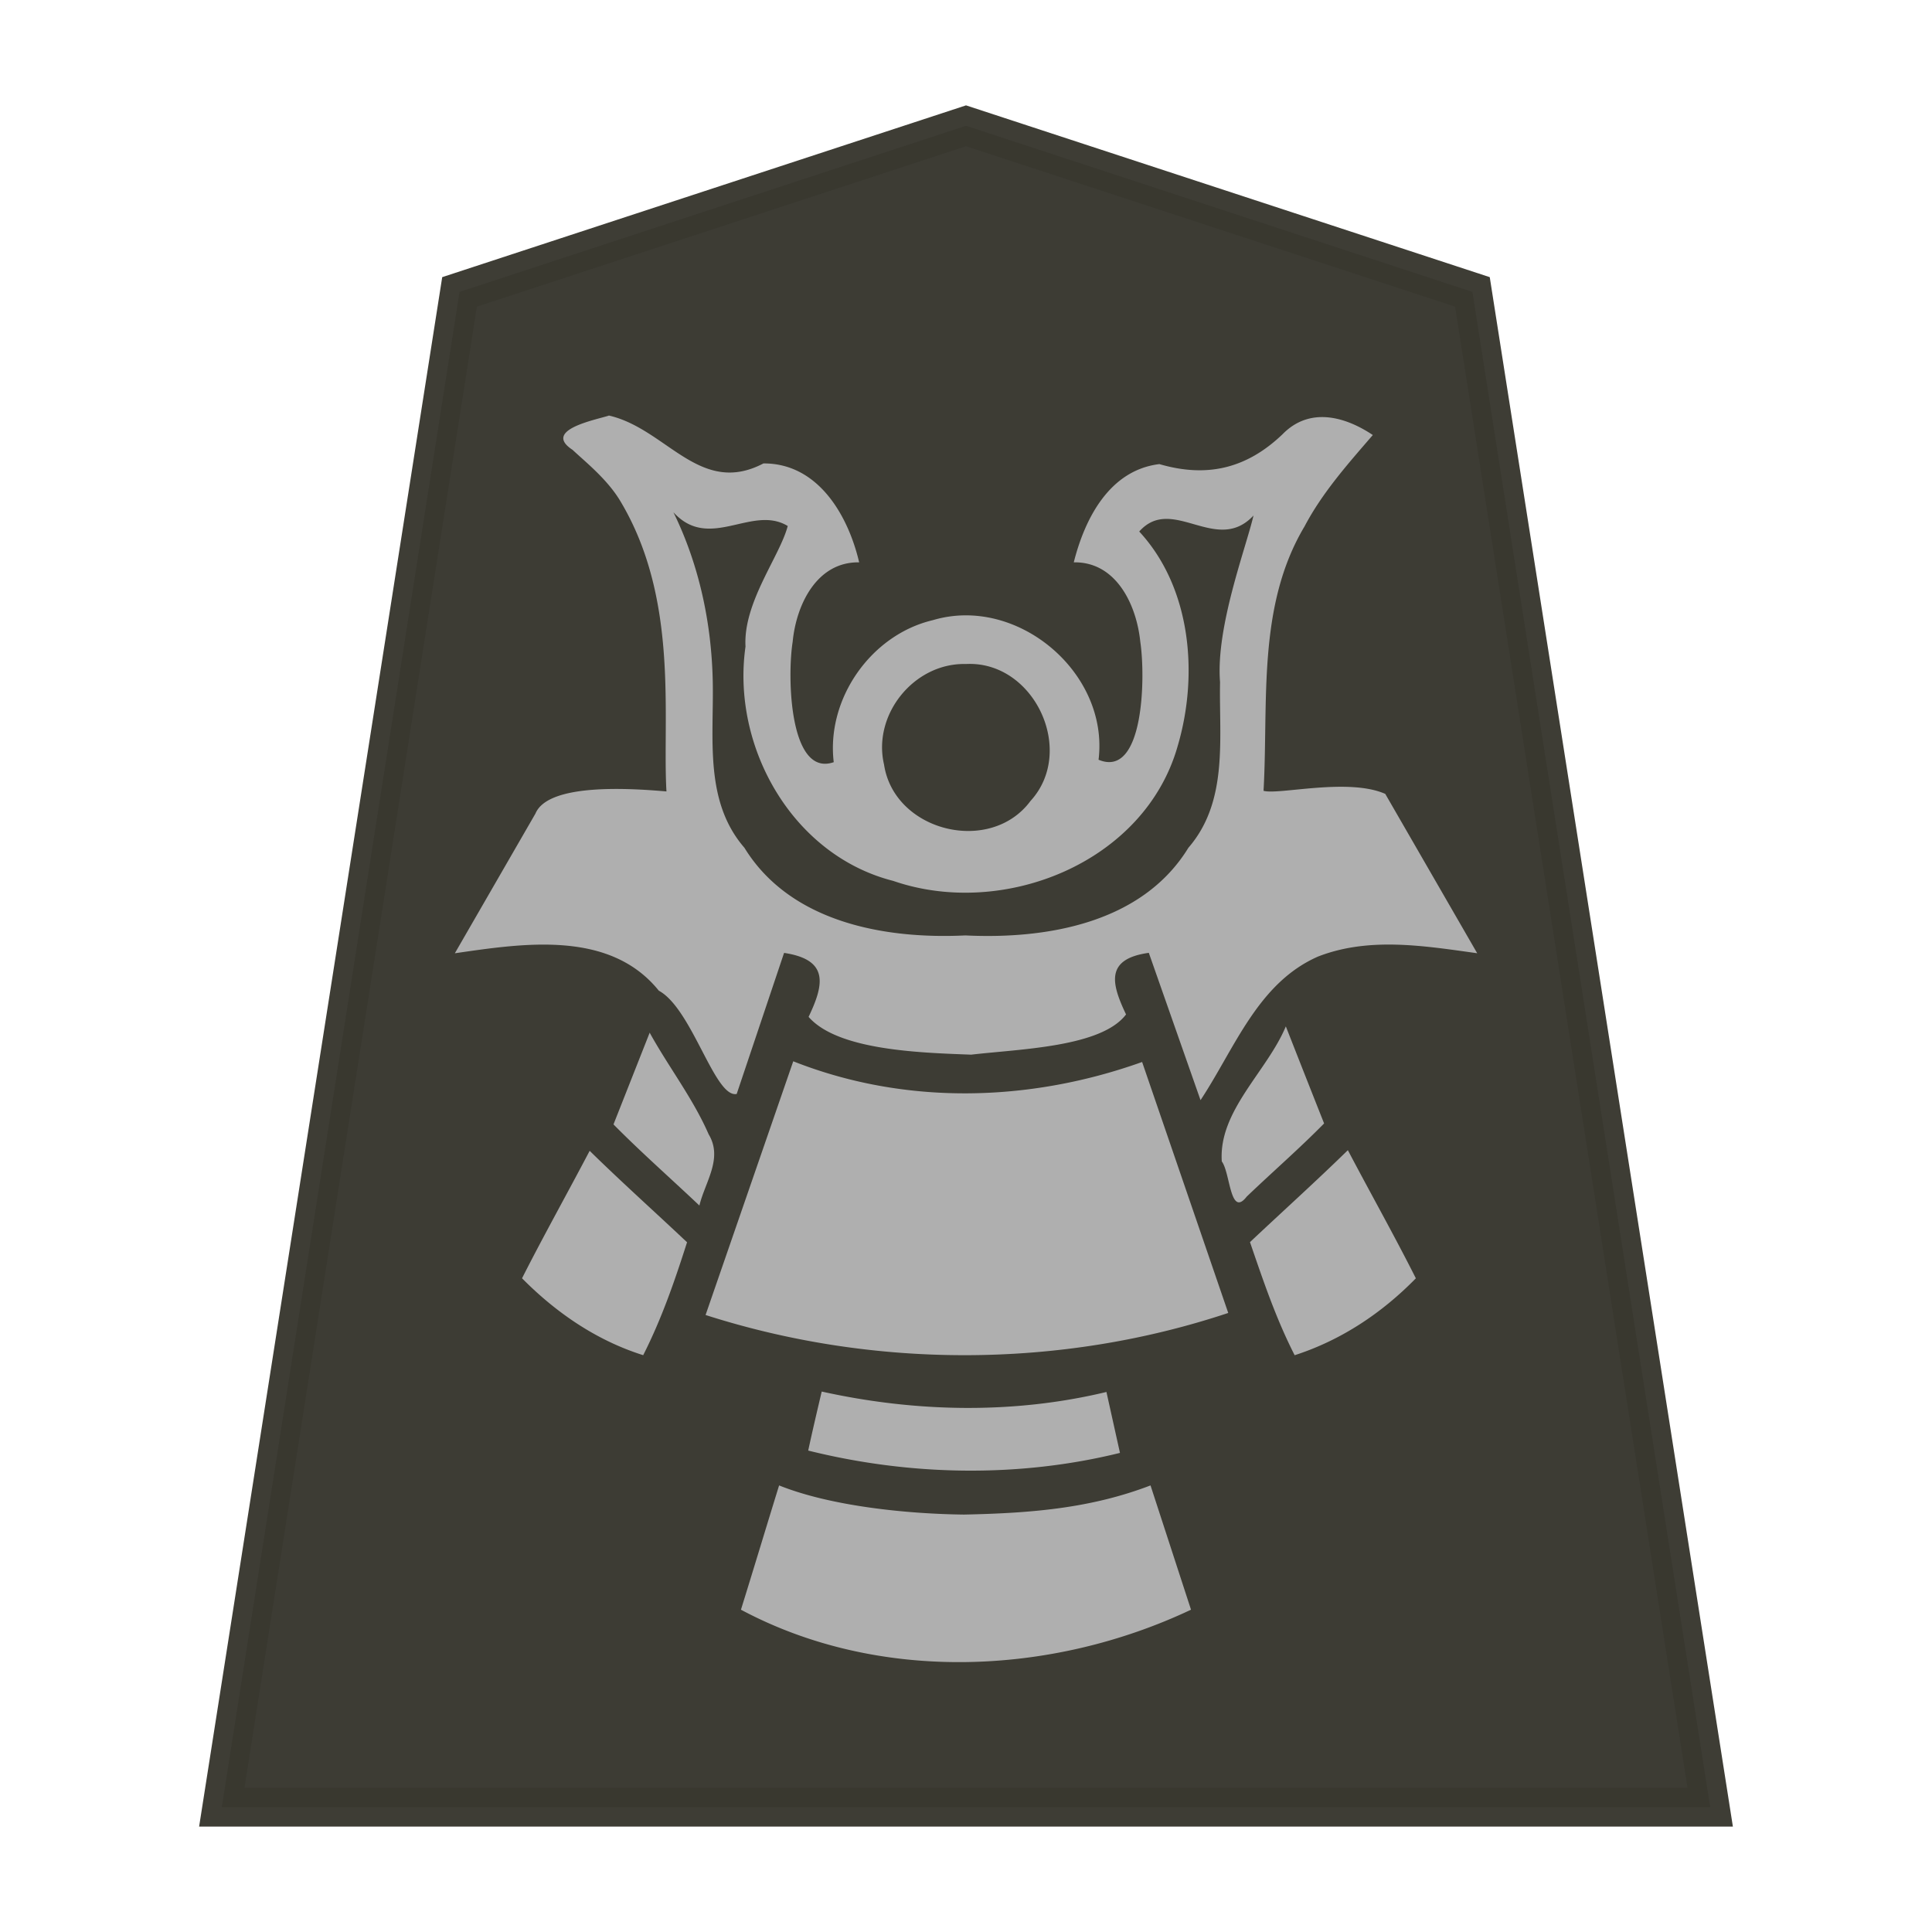 <svg xmlns="http://www.w3.org/2000/svg" width="52.157" height="52.157"><path fill="#fee572" fill-opacity=".992" stroke="#000" stroke-width="1.048" d="M26.079 3.396 12.406 7.88 5.988 48.787h40.181L39.75 7.88z" opacity=".98" style="fill:#38372f;fill-opacity:.992;stroke:#393830;stroke-opacity:.992"/><path d="M16.43 11.223c-.413.125-1.78.394-.972.922.336.316.932.787 1.286 1.378 1.6 2.665 1.133 5.855 1.248 7.843-.98-.085-3.19-.23-3.536.596l-2.177 3.773c1.854-.269 4.182-.633 5.507 1.01.902.489 1.509 2.908 2.102 2.788l1.279-3.808c1.22.182 1.08.854.662 1.727.787.902 2.993.968 4.39 1.02 1.316-.154 3.514-.202 4.18-1.086-.393-.826-.575-1.498.615-1.663L32.41 29.7c.922-1.394 1.544-3.162 3.171-3.876 1.378-.538 2.876-.288 4.298-.09l-2.482-4.302c-1.003-.442-2.878.034-3.286-.083.135-2.397-.182-4.98 1.108-7.14.48-.912 1.172-1.688 1.842-2.465-.748-.5-1.706-.768-2.436-.022-.992.95-2.072 1.173-3.326.807-1.347.163-2.014 1.47-2.311 2.652 1.143-.02 1.694 1.142 1.796 2.146.144.96.096 3.697-1.127 3.183.288-2.354-2.201-4.447-4.473-3.768-1.672.394-2.882 2.126-2.676 3.834-1.189.412-1.263-2.274-1.109-3.25.096-1.004.653-2.163 1.795-2.145-.297-1.268-1.109-2.678-2.584-2.67-1.721.902-2.62-.941-4.177-1.294zm1.747 2.603c.973 1.074 2.12-.212 3.089.374-.212.816-1.207 2.066-1.14 3.255-.385 2.703 1.264 5.635 3.988 6.326 2.972 1.027 6.79-.49 7.68-3.644.566-1.921.365-4.27-1.039-5.788.893-1.005 2.085.643 3.085-.432-.202.873-1.023 3.015-.903 4.498-.03 1.523.23 3.218-.854 4.471-1.248 2.037-3.823 2.474-6.023 2.367-2.183.106-4.728-.355-5.964-2.367-1.087-1.253-.825-2.947-.854-4.47-.03-1.583-.365-3.168-1.066-4.594zm7.901 4.1c1.836-.095 2.983 2.342 1.742 3.697-1.086 1.467-3.68.825-3.954-.982-.317-1.355.816-2.752 2.213-2.715zm8.634 9.784c-.509 1.22-1.82 2.28-1.728 3.645.23.297.221 1.532.672.95.691-.662 1.417-1.292 2.09-1.976a740.43 740.43 0 0 1-1.033-2.62zm-17.171.164-.979 2.481c.75.759 1.547 1.459 2.319 2.19.153-.635.643-1.272.25-1.923-.423-.97-1.085-1.822-1.595-2.748zm3.874.777L19.048 35.5c4.545 1.457 9.577 1.455 14.11-.055l-2.325-6.775c-3.04 1.087-6.393 1.176-9.418-.019zm14.972 2.4c-.864.845-1.762 1.653-2.642 2.482.365 1.062.701 2.062 1.206 3.053 1.254-.404 2.354-1.137 3.272-2.076-.586-1.164-1.228-2.303-1.835-3.458zm-20.468.017c-.604 1.15-1.239 2.283-1.826 3.441.921.931 2.013 1.68 3.271 2.076.5-.988.845-1.988 1.184-3.048-.874-.825-1.771-1.627-2.629-2.469zm6.264 6.5c-.124.528-.25 1.061-.364 1.592 2.737.682 5.672.74 8.416.063l-.365-1.645c-2.512.605-5.17.547-7.686-.011zm-1.15 2.533c-.346 1.118-.682 2.237-1.03 3.355 3.727 1.991 8.384 1.78 12.15 0l-1.093-3.355c-1.605.614-3.195.749-5.034.787-1.512-.017-3.58-.22-4.993-.787z" style="color:#000;font-style:normal;font-variant:normal;font-weight:400;font-stretch:normal;font-size:medium;line-height:normal;font-family:sans-serif;font-variant-ligatures:normal;font-variant-position:normal;font-variant-caps:normal;font-variant-numeric:normal;font-variant-alternates:normal;font-variant-east-asian:normal;font-feature-settings:normal;font-variation-settings:normal;text-indent:0;text-align:start;text-decoration:none;text-decoration-line:none;text-decoration-style:solid;text-decoration-color:#000;letter-spacing:normal;word-spacing:normal;text-transform:none;writing-mode:lr-tb;direction:ltr;text-orientation:mixed;dominant-baseline:auto;baseline-shift:baseline;text-anchor:start;white-space:normal;shape-padding:0;shape-margin:0;inline-size:0;clip-rule:nonzero;display:inline;overflow:visible;visibility:visible;opacity:.99;isolation:auto;mix-blend-mode:normal;color-interpolation:sRGB;color-interpolation-filters:linearRGB;solid-color:#000;solid-opacity:1;vector-effect:none;fill:#b1b1b1;fill-opacity:1;fill-rule:nonzero;stroke:none;stroke-width:1.336;stroke-linecap:butt;stroke-linejoin:miter;stroke-miterlimit:4;stroke-dasharray:none;stroke-dashoffset:0;stroke-opacity:1;color-rendering:auto;image-rendering:auto;shape-rendering:auto;text-rendering:auto;enable-background:accumulate;stop-color:#000"/></svg>